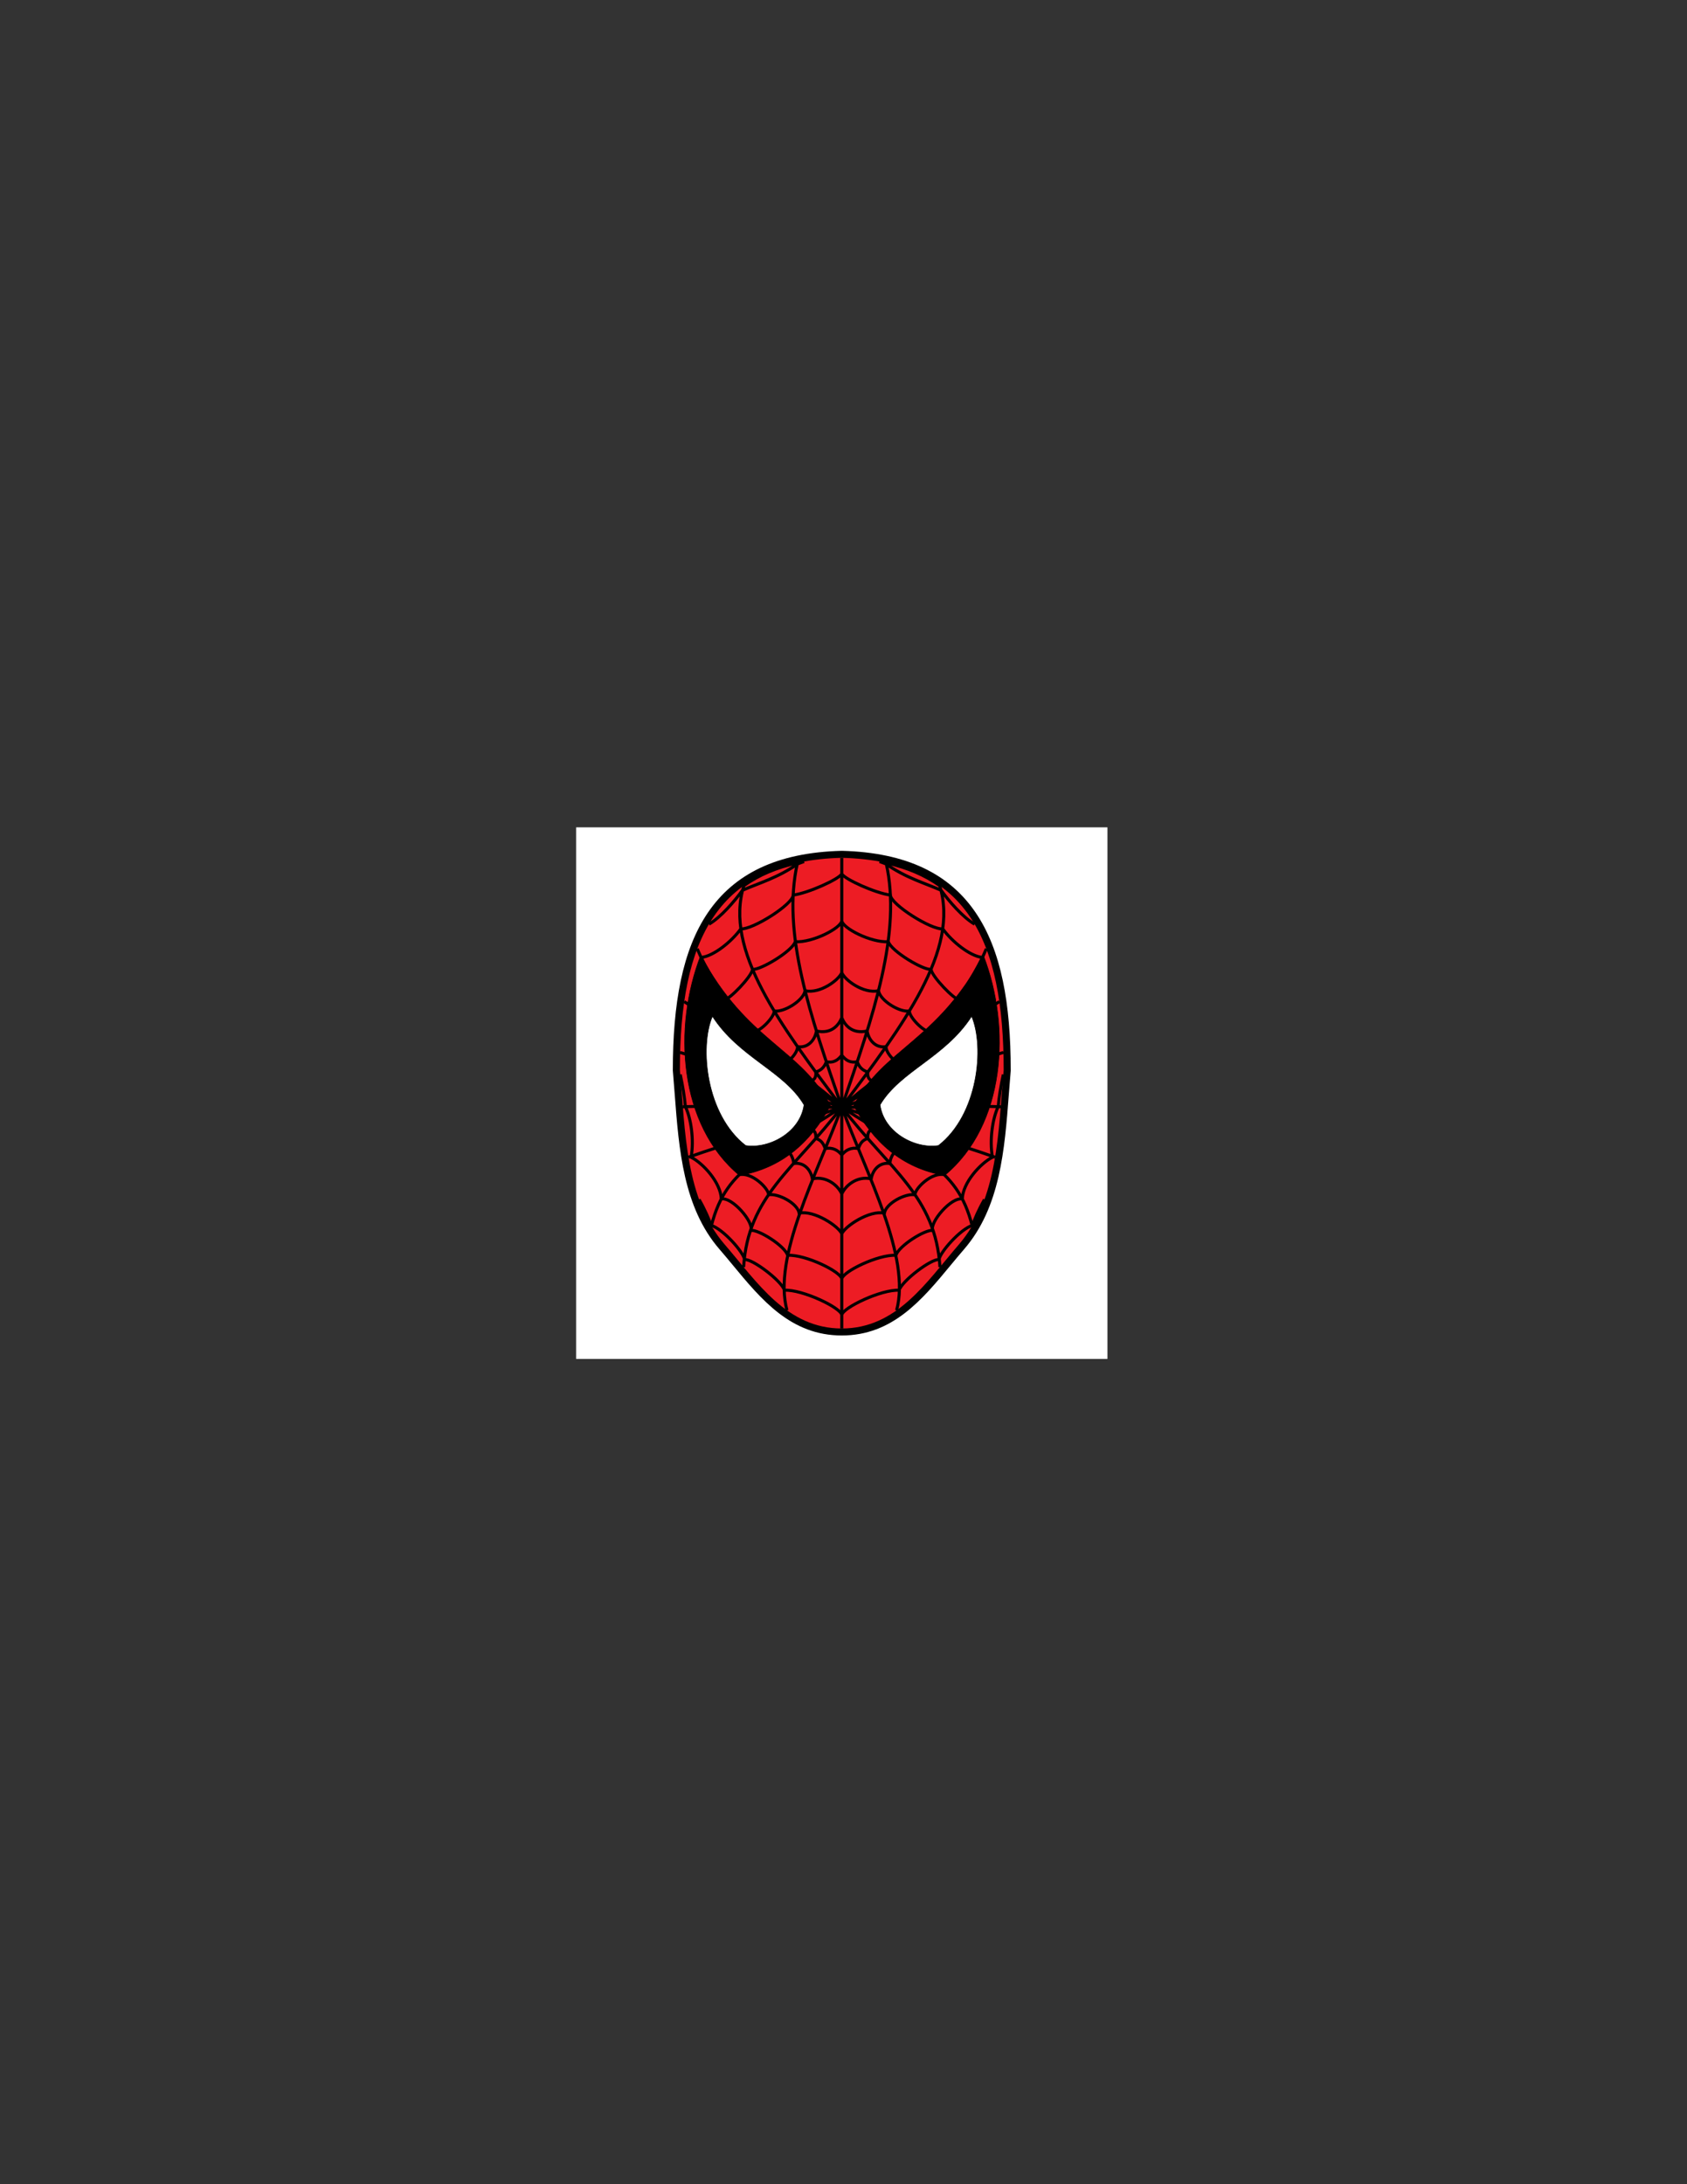 <?xml version="1.0" encoding="utf-8"?>
<!-- Generator: Adobe Illustrator 14.0.0, SVG Export Plug-In . SVG Version: 6.00 Build 43363)  -->
<!DOCTYPE svg PUBLIC "-//W3C//DTD SVG 1.1//EN" "http://www.w3.org/Graphics/SVG/1.1/DTD/svg11.dtd">
<svg version="1.1" id="Layer_1" xmlns="http://www.w3.org/2000/svg" xmlns:xlink="http://www.w3.org/1999/xlink" x="0px" y="0px"
	 width="612px" height="792px" viewBox="0 0 612 792" enable-background="new 0 0 612 792" xml:space="preserve">
<rect x="0" y="0" width="612" height="792" fill="#333333" stroke="none"/>
<g>
	<polygon fill-rule="evenodd" clip-rule="evenodd" fill="#FFFFFF" points="209,300 401.756,300 401.756,492.756 209,492.756 
		209,300 	"/>
	<path d="M269.734,455.432c9.708,11.738,19.637,23.744,35.643,23.744c16.007,0,25.935-12.006,35.644-23.744
		c1.711-2.069,3.418-4.132,4.766-5.696l0.002-0.001l0.076-0.09c0.002-0.002,0.002-0.002,0.004-0.004l0,0
		c11.996-13.887,13.523-33.952,14.994-53.281c0.219-2.871,0.438-5.727,0.656-8.241c0.01-0.092,0.018-0.185,0.025-0.276
		c-0.02-23.053-3.234-41.466-11.893-54.148c-8.518-12.477-22.523-19.517-44.275-20.112c-21.751,0.596-35.757,7.636-44.274,20.112
		c-8.658,12.682-11.873,31.096-11.892,54.15c0.231,2.616,0.456,5.558,0.681,8.516c1.471,19.329,2.999,39.396,14.995,53.281
		C266.249,451.218,267.988,453.32,269.734,455.432L269.734,455.432z M305.377,484.252c-18.43,0-29.139-12.948-39.609-25.608
		c-1.459-1.765-2.914-3.523-4.788-5.692c-13.089-15.151-14.682-36.077-16.217-56.234c-0.209-2.746-0.417-5.478-0.681-8.566
		c0-24.221,3.446-43.63,12.773-57.292c9.485-13.894,24.827-21.721,48.461-22.354h0.12c23.634,0.633,38.976,8.461,48.46,22.354
		c9.328,13.662,12.773,33.071,12.773,57.188v0.208l0,0c-0.008,0.093-0.016,0.187-0.023,0.28c-0.256,2.906-0.455,5.537-0.656,8.182
		c-1.535,20.157-3.129,41.083-16.217,56.234l-0.004-0.002l0,0l0.002,0.003c-1.873,2.169-3.326,3.927-4.787,5.691
		C334.518,471.304,323.809,484.252,305.377,484.252L305.377,484.252z"/>
	<path fill-rule="evenodd" clip-rule="evenodd" fill="#ED1C24" d="M305.377,481.714c-19.953,0-30.641-16.756-42.443-30.418
		c-14.355-16.616-14.325-41.063-16.287-63.25c0-47.265,13.311-75.787,58.73-77.005c45.419,1.218,58.732,29.74,58.732,77.005
		c-1.963,22.187-1.934,46.633-16.287,63.25C336.02,464.958,325.332,481.714,305.377,481.714L305.377,481.714z"/>
	<path fill="none" stroke="#000000" stroke-width="1.098" stroke-miterlimit="2.613" d="M269.875,321.115
		c-7.313,23.357,13.104,50.444,35.503,80.326c22.4-29.882,42.818-56.969,35.503-80.326c-5.338-3.798-11.762-6.568-19.43-8.24
		c5.779,25.404-4.605,55.322-16.074,88.566c-11.468-33.244-21.853-63.162-16.073-88.566
		C281.636,314.547,275.212,317.317,269.875,321.115L269.875,321.115z M305.398,382.601c-0.007,0.009-0.013,0.017-0.021,0.026
		 M305.398,382.601c0.036,0.046,0.073,0.092,0.109,0.137c0.013,0.016,0.026,0.032,0.039,0.048 M305.377,382.626
		c-1.271,1.597-2.821,2.953-5.604,2.354c-0.758,2.064-1.957,3.147-3.851,3.744c0.237,1.56-0.326,2.774-1.604,3.232 M305.377,382.626
		c0.037,0.046,0.073,0.091,0.11,0.136c1.25,1.536,2.792,2.799,5.495,2.218c0.758,2.064,1.955,3.147,3.85,3.744
		c-0.236,1.56,0.326,2.774,1.605,3.232 M305.379,369.03c-1.118,2.724-3.763,5.999-9.19,4.824c-0.644,3.615-3.344,6.257-6.854,5.671
		c0.043,2.268-3.425,6.136-5.629,6.055 M305.379,369.03c1.118,2.724,3.762,5.999,9.191,4.824c0.643,3.615,3.342,6.257,6.854,5.671
		c-0.043,2.268,3.424,6.136,5.629,6.055 M305.379,352.683c-1.118,2.724-7.888,7.743-13.315,6.568
		c-0.644,3.615-7.703,7.92-11.212,7.335c0.042,2.268-5.113,7.524-7.318,7.444 M305.379,352.683
		c1.118,2.724,7.887,7.743,13.316,6.568c0.643,3.615,7.701,7.92,11.211,7.335c-0.043,2.268,5.113,7.524,7.318,7.444
		 M305.379,333.896c-0.356,2.667-10.449,7.928-16.887,7.59c-1.152,3.486-12.639,10.326-15.496,10.015
		c-0.277,2.555-8.495,11.09-10.108,10.905 M305.379,316.869c-1.081,1.965-12.252,7.002-17.631,7.69
		c-0.14,3.406-14.78,12.638-19.001,12.245c-3.321,4.631-9.856,9.886-14.346,10.371 M305.379,316.869
		c1.081,1.965,12.252,7.002,17.631,7.69c0.141,3.406,14.781,12.638,19.002,12.245c3.32,4.631,9.855,9.886,14.346,10.371
		 M305.379,333.896c0.356,2.667,10.449,7.928,16.887,7.59c1.152,3.486,12.639,10.326,15.496,10.015
		c0.277,2.555,8.494,11.09,10.107,10.905 M291.697,312.394c-0.789,0.277-1.557,0.56-2.292,0.842
		c-7.253,5.105-14.391,7.068-20.073,9.602c-2.692,3.755-7.882,9.842-12.142,12.271 M319.063,312.395
		c0.789,0.277,1.555,0.559,2.291,0.841c7.254,5.105,14.391,7.068,20.072,9.602c2.693,3.754,7.879,9.839,12.139,12.269
		 M249.766,419.61c14.071-5.03,32.354-10.037,55.611-18.169 M360.99,419.61c-14.072-5.03-32.355-10.037-55.613-18.169
		 M285.502,475.144c-5.252-19.3,10.716-49.019,19.875-73.702 M269.76,459.46c1.593-25.658,18.1-35.178,35.617-58.019
		 M258.064,444.497c5.628-22.298,19.901-24.828,47.313-43.056 M340.996,459.46c-1.594-25.658-18.102-35.178-35.619-58.019
		 M352.691,444.497c-5.629-22.298-19.902-24.828-47.314-43.056 M248.219,363.198c14.27,8.999,33.037,22.634,57.158,38.243
		 M246.734,381.626c14.445,4.207,33.674,11.899,58.643,19.815 M247.698,401.322c14.333-0.561,33.267,0.597,57.679,0.119
		 M362.537,363.198c-14.27,8.999-33.037,22.634-57.16,38.243 M364.021,381.626c-14.445,4.207-33.674,11.899-58.644,19.815
		 M363.057,401.322c-14.332-0.561-33.266,0.597-57.679,0.119 M305.377,418.802c0.037-0.046,0.073-0.091,0.11-0.136
		c0.007-0.009,0.014-0.018,0.021-0.027 M305.377,418.802c-1.271-1.597-3.218-2.904-6-2.306c-0.757-2.064-1.56-3.1-3.454-3.695
		c0.237-1.56-0.326-2.871-1.604-3.329c1.278,0.458,1.841,1.673,1.604,3.232 M305.377,418.802c1.271-1.597,3.218-2.904,6.001-2.306
		c0.758-2.064,1.559-3.1,3.453-3.695c-0.236-1.56,0.326-2.871,1.605-3.329c-1.279,0.458-1.842,1.673-1.605,3.232 M305.379,432.958
		c-1.118-2.724-5.241-6.683-10.668-5.508c-0.644-3.614-3.31-6.126-6.82-5.541c0.042-2.268-1.981-5.583-4.186-5.502 M305.379,447.395
		c-1.118-2.723-10.024-8.676-15.452-7.501c-0.644-3.615-7.59-7.248-11.1-6.663c0.042-2.268-6.131-8.385-10.725-7.252
		 M305.379,463.748c-0.356-2.666-13.177-8.906-19.615-8.568c-1.151-3.486-10.517-9.348-13.374-9.036
		c1.168-2.905-6.692-12.162-10.713-11.395c-0.245-6.027-6.636-12.923-10.945-15.133c1.095-6.315-0.023-14.009-2.089-18.335
		c-0.275-3.346-0.963-7.443-1.861-11.676 M305.379,476.823c-0.356-2.666-14.352-9.317-20.79-8.98
		c-1.151-3.486-11.641-11.429-14.498-11.117c-0.276-2.55-7.728-11.086-12.13-12.405 M257.898,444.213
		c-0.64-2.033-2.194-5.617-4.283-9.272 M305.379,432.958c1.118-2.724,5.24-6.683,10.668-5.508c0.645-3.614,3.311-6.126,6.82-5.541
		c-0.043-2.268,1.98-5.583,4.186-5.502 M305.379,447.395c1.118-2.723,10.023-8.676,15.451-7.501c0.645-3.615,7.59-7.248,11.1-6.663
		c-0.043-2.268,6.131-8.385,10.725-7.252 M252.955,344.017c1.616,3.947,3.811,8,6.371,12.174
		C256.766,352.017,254.571,347.964,252.955,344.017 M305.377,401.441c0.012-0.011,0.023-0.021,0.035-0.03 M259.858,363.235
		c10.372,14.245,27.521,22.217,45.519,38.206 M357.801,344.017c-1.617,3.947-3.811,8-6.371,12.174
		C353.99,352.017,356.184,347.964,357.801,344.017 M350.896,363.235c-10.371,14.245-27.52,22.217-45.519,38.206 M305.377,311.042
		v170.672 M325.254,475.144c5.252-19.3-10.717-49.019-19.876-73.702 M305.379,463.748c0.356-2.666,13.178-8.906,19.615-8.568
		c1.15-3.486,10.518-9.348,13.373-9.036c-1.168-2.905,6.693-12.162,10.715-11.395c0.244-6.027,6.635-12.923,10.943-15.133
		c-1.094-6.315,0.023-14.009,2.09-18.335c0.273-3.341,0.961-7.433,1.857-11.659 M305.379,476.823
		c0.356-2.666,14.352-9.317,20.789-8.98c1.152-3.486,11.641-11.429,14.498-11.117c0.275-2.549,7.725-11.082,12.129-12.404
		 M352.861,444.204c0.641-2.032,2.191-5.606,4.275-9.252"/>
	<path fill-rule="evenodd" clip-rule="evenodd" stroke="#000000" stroke-width="0.216" stroke-miterlimit="2.613" d="
		M301.231,400.871c-10.746-20.668-30.314-23.175-47.003-54.474c-10.169,26.109-8.005,61.62,14.061,79.833
		C283.823,423.494,294.202,414.032,301.231,400.871L301.231,400.871z"/>
	
		<path fill-rule="evenodd" clip-rule="evenodd" fill="#FFFFFF" stroke="#000000" stroke-width="0.216" stroke-miterlimit="2.613" d="
		M291.684,400.638c-7.257-12.299-23.604-17.167-33.234-32.142c-4.775,11.252-2.318,35.739,12.054,46.887
		C278.896,416.693,290.279,410.733,291.684,400.638L291.684,400.638z"/>
	<path fill-rule="evenodd" clip-rule="evenodd" stroke="#000000" stroke-width="0.216" stroke-miterlimit="2.613" d="
		M309.709,400.871c10.746-20.668,30.314-23.175,47.004-54.474c10.17,26.109,8.004,61.62-14.061,79.833
		C327.117,423.494,316.738,414.032,309.709,400.871L309.709,400.871z"/>
	
		<path fill-rule="evenodd" clip-rule="evenodd" fill="#FFFFFF" stroke="#000000" stroke-width="0.216" stroke-miterlimit="2.613" d="
		M319.258,400.638c7.256-12.299,23.604-17.167,33.234-32.142c4.773,11.252,2.318,35.739-12.055,46.887
		C332.045,416.693,320.662,410.733,319.258,400.638L319.258,400.638z"/>
</g>
</svg>
